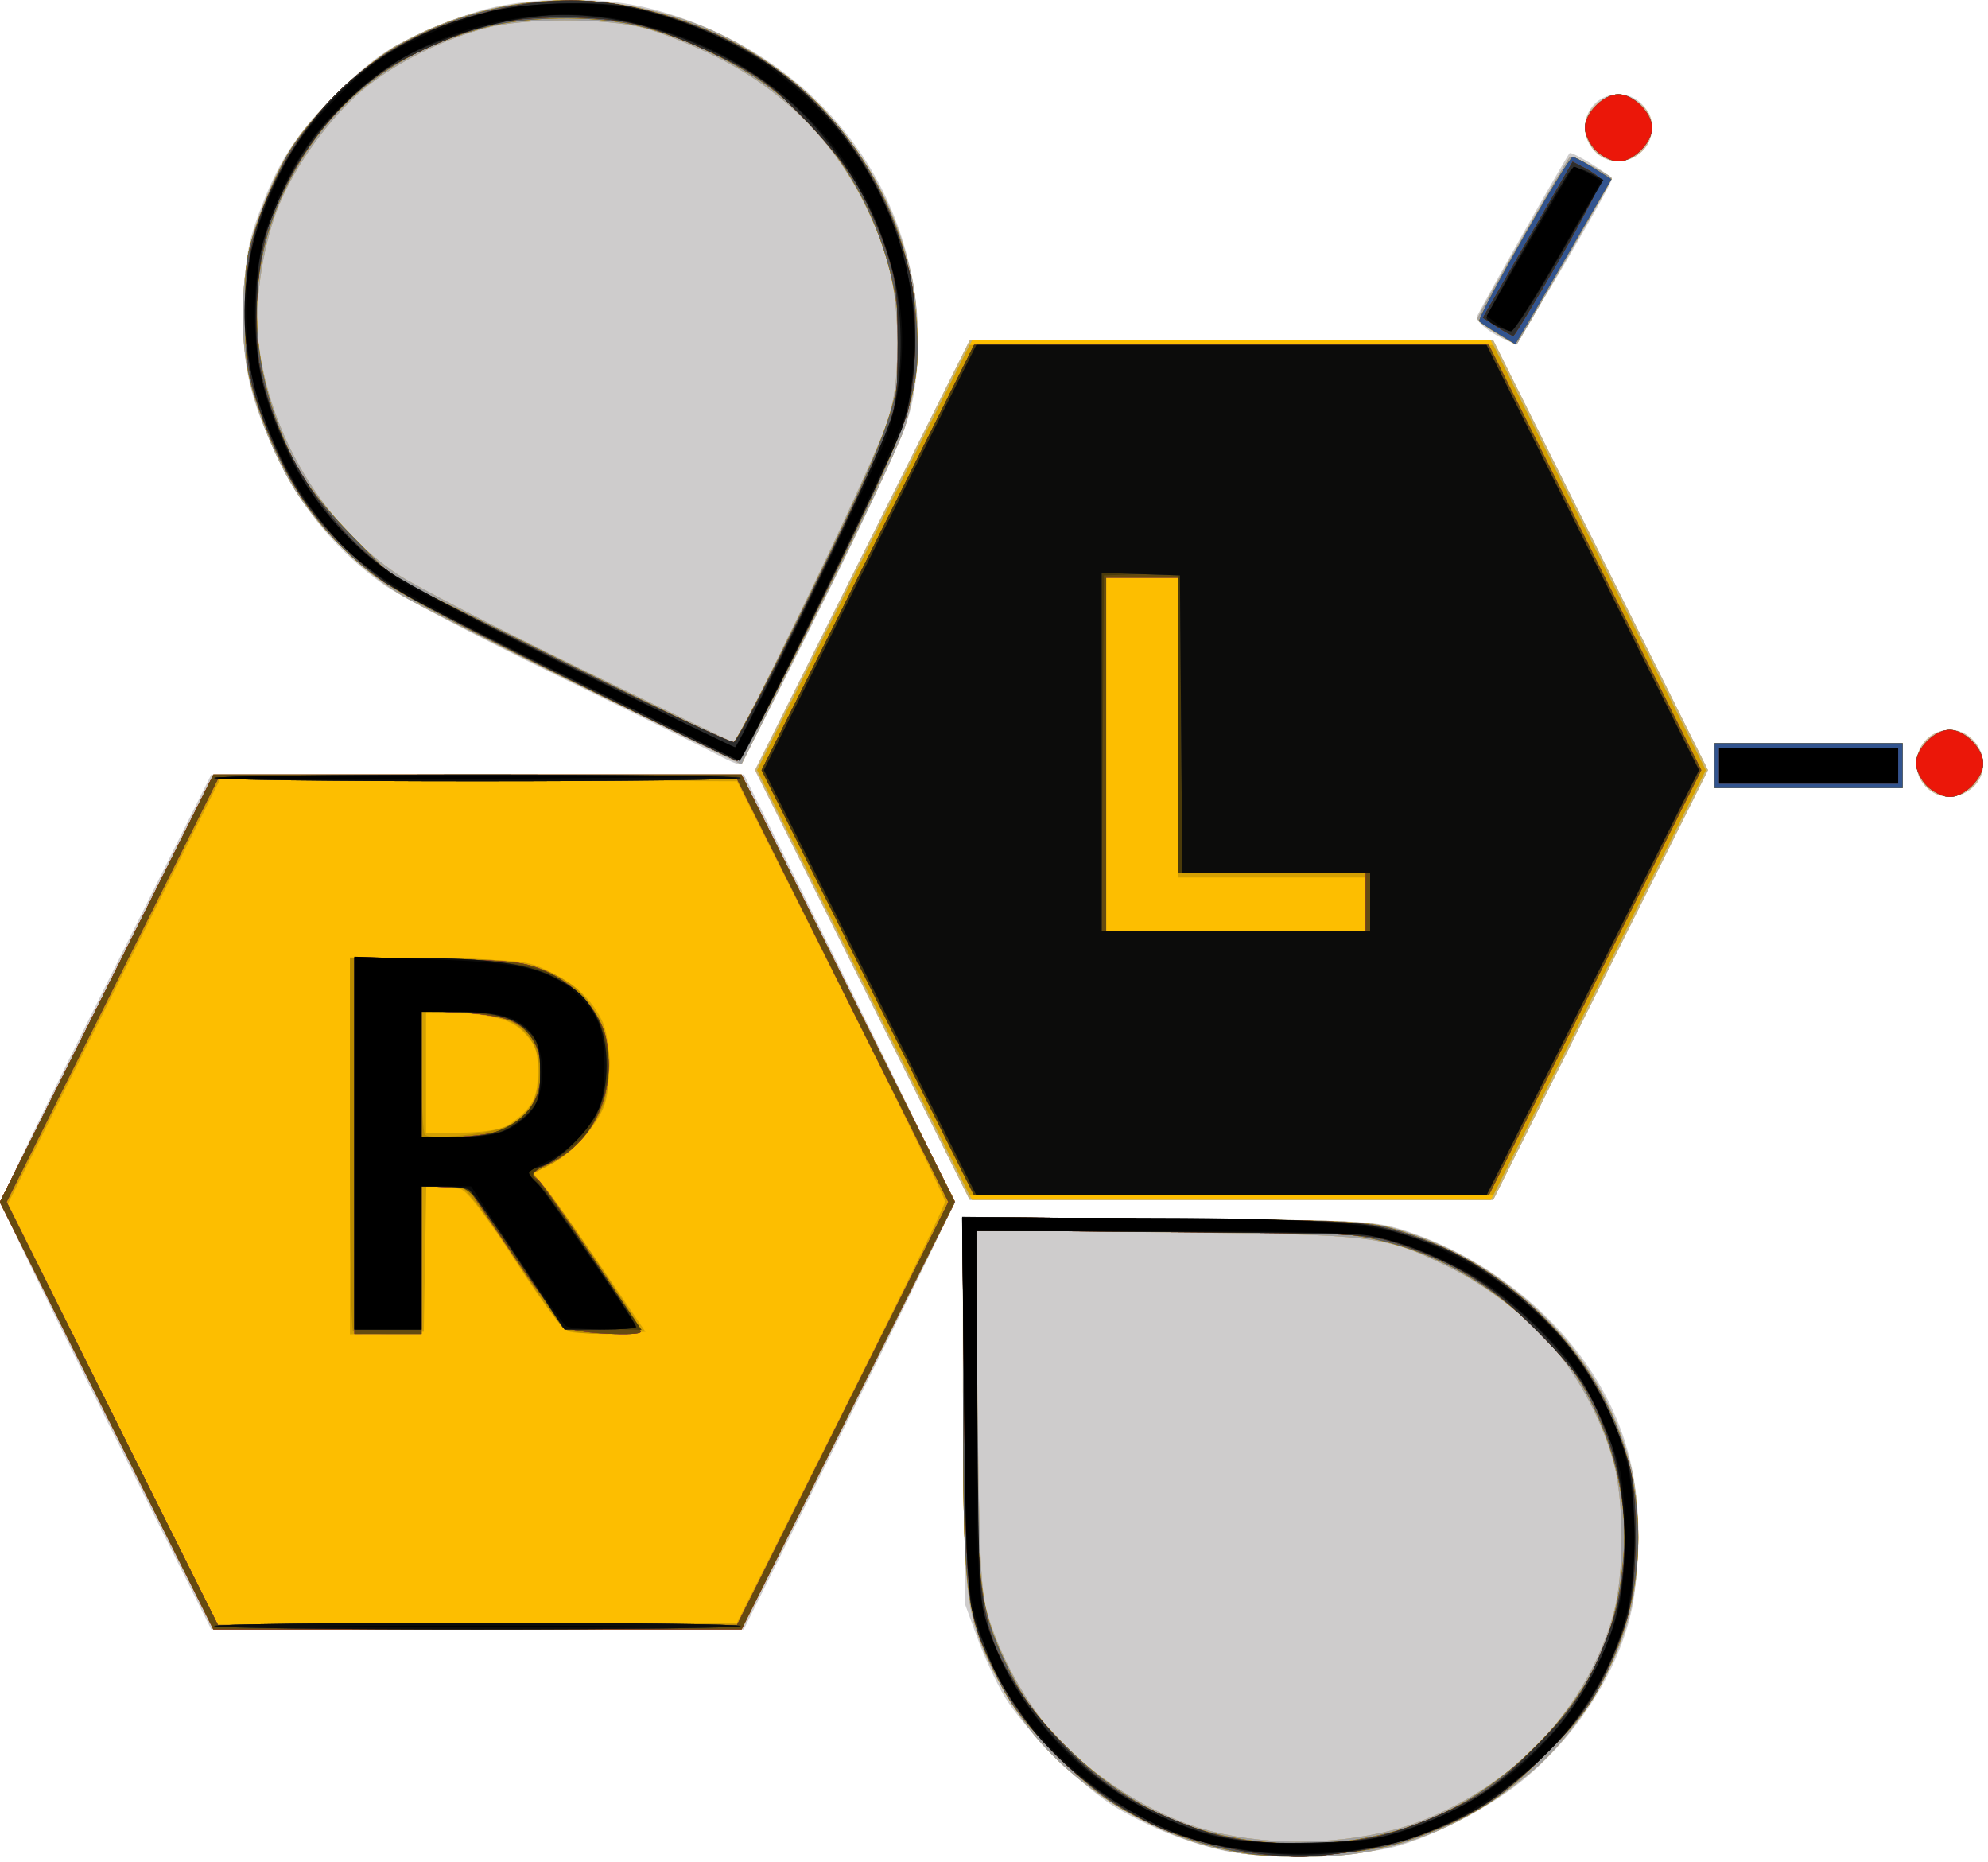<?xml version="1.0" encoding="UTF-8" standalone="no"?>
<!-- Created with Inkscape (http://www.inkscape.org/) -->

<svg
   width="21.277mm"
   height="19.923mm"
   viewBox="0 0 21.277 19.923"
   version="1.1"
   id="svg5"
   inkscape:version="1.1.1 (1:1.1+202109281949+c3084ef5ed)"
   sodipodi:docname="hive.svg"
   xmlns:inkscape="http://www.inkscape.org/namespaces/inkscape"
   xmlns:sodipodi="http://sodipodi.sourceforge.net/DTD/sodipodi-0.dtd"
   xmlns="http://www.w3.org/2000/svg"
   xmlns:svg="http://www.w3.org/2000/svg">
  <sodipodi:namedview
     id="namedview7"
     pagecolor="#ffffff"
     bordercolor="#666666"
     borderopacity="1.0"
     inkscape:pageshadow="2"
     inkscape:pageopacity="0.0"
     inkscape:pagecheckerboard="false"
     inkscape:document-units="mm"
     showgrid="false"
     inkscape:zoom="5.7335872"
     inkscape:cx="68.107449"
     inkscape:cy="-6.1043809"
     inkscape:window-width="3840"
     inkscape:window-height="2123"
     inkscape:window-x="1920"
     inkscape:window-y="0"
     inkscape:window-maximized="1"
     inkscape:current-layer="layer1"
     fit-margin-top="0"
     fit-margin-left="0"
     fit-margin-right="0"
     fit-margin-bottom="0"
     showborder="true" />
  <defs
     id="defs2" />
  <g
     inkscape:label="Layer 1"
     inkscape:groupmode="layer"
     id="layer1"
     transform="translate(-12.362,-8.27)">
    <g
       id="g6561"
       transform="matrix(0.181,0,0,0.181,11.749,5.988)">
      <path
         style="fill:#cecccc;stroke-width:0.265"
         d="m 75.9,122.044 c -2.137,-0.446 -4.498,-1.378 -6.5,-2.566 -1.952,-1.158 -5.53,-4.724 -6.643,-6.622 -0.483,-0.823 -1.198,-2.37 -1.587,-3.438 l -0.709,-1.941 -0.079,-11.458 -0.079,-11.458 12.118,0.094 c 11.447,0.089 12.216,0.125 13.886,0.652 5.32,1.68 9.996,5.606 12.279,10.312 1.162,2.396 1.686,4.847 1.686,7.888 0,1.31 -0.172,3.193 -0.382,4.184 -0.782,3.693 -3.248,7.542 -6.561,10.242 -1.902,1.55 -5.179,3.241 -7.468,3.853 -2.182,0.583 -7.71,0.725 -9.96,0.256 z M 9.661,96.5 C 6.241,89.661 3.442,83.886 3.442,83.666 c 0,-0.219 2.798,-5.995 6.218,-12.833 L 15.879,58.399 h 15.749 15.749 l 6.211,12.523 c 3.416,6.888 6.211,12.644 6.211,12.791 0,0.147 -2.798,5.882 -6.217,12.744 L 47.365,108.934 H 31.622 15.879 Z M 54.375,70.834 l -6.346,-12.7 6.346,-12.7 6.346,-12.7 h 15.483 15.483 l 6.346,12.7 6.346,12.7 -6.346,12.7 -6.346,12.7 H 76.203 60.72 Z m 62.885,-11.725 c -1.203,-1.28 -0.308,-3.356 1.446,-3.356 1.023,0 1.947,0.96 1.947,2.021 0,1.712 -2.219,2.585 -3.393,1.335 z m -12.482,-1.24 v -1.323 h 5.556 5.556 v 1.323 1.323 h -5.556 -5.556 z M 45.908,57.275 c -0.582,-0.313 -4.909,-2.448 -9.616,-4.744 -4.707,-2.296 -9.306,-4.708 -10.22,-5.361 -2.696,-1.924 -4.777,-4.405 -6.227,-7.424 -1.758,-3.661 -2.213,-5.764 -2.052,-9.476 0.103,-2.362 0.277,-3.36 0.862,-4.944 1.166,-3.156 2.185,-4.737 4.624,-7.17 1.811,-1.808 2.74,-2.502 4.517,-3.375 1.23,-0.605 3.189,-1.345 4.354,-1.644 2.91,-0.749 6.926,-0.749 9.79,0.002 6.384,1.673 11.527,5.909 14.022,11.549 1.711,3.87 2.177,8.318 1.268,12.111 -0.316,1.318 -1.88,4.771 -5.171,11.415 -2.595,5.239 -4.802,9.549 -4.905,9.579 -0.103,0.03 -0.663,-0.203 -1.245,-0.516 z M 91.681,32.312 c -0.582,-0.349 -1.019,-0.783 -0.97,-0.966 0.071,-0.269 5.229,-9.373 5.485,-9.682 0.121,-0.146 2.497,1.313 2.497,1.534 0,0.369 -5.458,9.636 -5.708,9.693 -0.135,0.03 -0.721,-0.23 -1.303,-0.579 z M 97.68,21.538 c -1.224,-1.303 -0.36,-3.356 1.413,-3.356 1.745,0 2.634,2.205 1.368,3.393 -0.813,0.764 -2.044,0.748 -2.781,-0.037 z"
         id="path6591" />
      <path
         style="fill:#d2b695;stroke-width:0.265"
         d="m 76.53,122.134 c -4.645,-0.774 -9.589,-3.754 -12.409,-7.482 -0.673,-0.889 -1.624,-2.454 -2.113,-3.477 -1.555,-3.252 -1.67,-4.356 -1.676,-16.081 l -0.005,-10.532 11.972,0.094 c 11.529,0.09 12.046,0.116 13.957,0.692 5.207,1.57 9.827,5.444 12.192,10.224 0.576,1.164 1.222,2.95 1.435,3.969 0.496,2.369 0.494,5.581 -0.003,7.93 -0.77,3.637 -3.219,7.647 -6.135,10.048 -3.099,2.552 -6.289,4.045 -9.887,4.629 -1.989,0.323 -5.347,0.316 -7.328,-0.014 z m 9.145,-1.32 c 2.434,-0.615 5.061,-1.987 7.23,-3.778 2.854,-2.356 5.023,-5.716 5.928,-9.181 0.582,-2.227 0.58,-6.438 -0.004,-8.69 -0.548,-2.113 -1.719,-4.485 -3.124,-6.323 C 94.179,90.843 91.499,88.696 89.035,87.497 85.226,85.643 84.807,85.592 72.275,85.457 l -11.204,-0.12 0.122,10.542 c 0.103,8.913 0.192,10.784 0.576,12.112 0.588,2.035 1.778,4.377 3.152,6.199 2.119,2.81 6.084,5.527 9.512,6.517 3.417,0.987 7.598,1.026 11.242,0.106 z M 9.693,96.302 3.379,83.67 9.692,71.034 16.006,58.399 h 15.614 15.614 l 6.314,12.632 6.314,12.632 -6.313,12.636 -6.313,12.636 H 31.621 16.007 Z M 54.375,70.834 l -6.346,-12.7 6.346,-12.7 6.346,-12.7 h 15.483 15.483 l 6.346,12.7 6.346,12.7 -6.346,12.7 -6.346,12.7 H 76.203 60.72 Z m 62.885,-11.725 c -1.203,-1.28 -0.308,-3.356 1.446,-3.356 1.023,0 1.947,0.96 1.947,2.021 0,1.712 -2.219,2.585 -3.393,1.335 z m -12.482,-1.24 v -1.323 h 5.556 5.556 v 1.323 1.323 h -5.556 -5.556 z M 37.937,53.268 c -5.111,-2.49 -10.04,-4.991 -10.953,-5.559 -2.139,-1.331 -4.66,-3.812 -6.035,-5.941 -1.275,-1.974 -2.525,-5.084 -2.931,-7.297 -0.44,-2.395 -0.35,-5.383 0.232,-7.658 0.286,-1.12 1.027,-3.014 1.645,-4.21 0.827,-1.599 1.686,-2.735 3.249,-4.299 1.169,-1.169 2.813,-2.512 3.654,-2.983 3.24,-1.815 6.56,-2.696 10.167,-2.696 2.888,0 5.927,0.633 8.501,1.769 2.358,1.041 4.855,2.831 6.69,4.795 2.681,2.87 4.354,6.081 5.171,9.925 0.527,2.482 0.344,6.304 -0.417,8.696 -0.31,0.974 -2.614,5.868 -5.122,10.877 L 47.231,57.795 Z M 51.067,48.069 c 2.256,-4.65 4.385,-9.318 4.733,-10.373 0.499,-1.515 0.634,-2.503 0.644,-4.697 0.014,-3.187 -0.442,-5.224 -1.81,-8.086 -1.879,-3.933 -4.946,-7.001 -8.991,-8.995 -1.31,-0.646 -3.155,-1.382 -4.101,-1.635 -2.349,-0.629 -7.193,-0.627 -9.525,0.005 -2.817,0.763 -5.802,2.337 -7.611,4.012 -1.963,1.817 -3.798,4.491 -4.666,6.799 -0.857,2.278 -1.312,5.478 -1.083,7.615 0.587,5.482 3.84,10.933 8.278,13.872 0.975,0.646 5.822,3.145 10.769,5.554 4.948,2.409 9.055,4.381 9.128,4.382 0.073,0.002 1.978,-3.802 4.233,-8.452 z m 40.812,-15.749 c -0.618,-0.371 -1.124,-0.769 -1.124,-0.886 0,-0.204 5.171,-9.25 5.443,-9.523 0.13,-0.13 2.494,1.057 2.494,1.252 0,0.112 -5.586,9.837 -5.648,9.833 -0.022,-0.001 -0.547,-0.306 -1.165,-0.676 z M 97.68,21.538 c -0.814,-0.866 -0.76,-2.114 0.122,-2.808 0.383,-0.302 0.963,-0.548 1.287,-0.548 0.325,0 0.904,0.247 1.287,0.548 0.498,0.392 0.697,0.794 0.697,1.409 0,1.774 -2.192,2.678 -3.393,1.399 z"
         id="path6589" />
      <path
         style="fill:#c7b478;stroke-width:0.265"
         d="m 76.53,122.134 c -4.645,-0.774 -9.589,-3.754 -12.409,-7.482 -0.673,-0.889 -1.624,-2.454 -2.113,-3.477 -1.555,-3.252 -1.67,-4.356 -1.676,-16.081 l -0.005,-10.532 11.972,0.094 c 11.529,0.09 12.046,0.116 13.957,0.692 5.207,1.57 9.827,5.444 12.192,10.224 0.576,1.164 1.222,2.95 1.435,3.969 0.496,2.369 0.494,5.581 -0.003,7.93 -0.77,3.637 -3.219,7.647 -6.135,10.048 -3.099,2.552 -6.289,4.045 -9.887,4.629 -1.989,0.323 -5.347,0.316 -7.328,-0.014 z m 9.145,-1.32 c 2.434,-0.615 5.061,-1.987 7.23,-3.778 2.854,-2.356 5.023,-5.716 5.928,-9.181 0.582,-2.227 0.58,-6.438 -0.004,-8.69 -0.548,-2.113 -1.719,-4.485 -3.124,-6.323 C 94.179,90.843 91.499,88.696 89.035,87.497 85.226,85.643 84.807,85.592 72.275,85.457 l -11.204,-0.12 0.122,10.542 c 0.103,8.913 0.192,10.784 0.576,12.112 0.588,2.035 1.778,4.377 3.152,6.199 2.119,2.81 6.084,5.527 9.512,6.517 3.417,0.987 7.598,1.026 11.242,0.106 z M 9.693,96.302 3.379,83.67 9.692,71.034 16.006,58.399 h 15.614 15.614 l 6.314,12.632 6.314,12.632 -6.313,12.636 -6.313,12.636 H 31.621 16.007 Z M 54.392,70.826 48.059,58.129 l 6.333,-12.692 6.333,-12.692 15.48,-0.006 15.48,-0.006 6.346,12.7 6.346,12.7 -6.346,12.7 -6.346,12.7 -15.48,-0.006 -15.48,-0.006 z M 117.333,59.072 c -0.357,-0.357 -0.649,-0.958 -0.649,-1.335 0,-0.882 1.102,-1.984 1.984,-1.984 0.882,0 1.984,1.102 1.984,1.984 0,0.882 -1.102,1.984 -1.984,1.984 -0.377,0 -0.978,-0.292 -1.335,-0.649 z m -12.556,-1.203 v -1.323 h 5.556 5.556 v 1.323 1.323 h -5.556 -5.556 z M 37.937,53.268 c -5.111,-2.49 -10.04,-4.991 -10.953,-5.559 -2.139,-1.331 -4.66,-3.812 -6.035,-5.941 -1.275,-1.974 -2.525,-5.084 -2.931,-7.297 -0.44,-2.395 -0.35,-5.383 0.232,-7.658 0.286,-1.12 1.027,-3.014 1.645,-4.21 0.827,-1.599 1.686,-2.735 3.249,-4.299 1.169,-1.169 2.813,-2.512 3.654,-2.983 3.24,-1.815 6.56,-2.696 10.167,-2.696 2.888,0 5.927,0.633 8.501,1.769 2.358,1.041 4.855,2.831 6.69,4.795 2.681,2.87 4.354,6.081 5.171,9.925 0.527,2.482 0.344,6.304 -0.417,8.696 -0.31,0.974 -2.614,5.868 -5.122,10.877 L 47.231,57.795 Z M 51.067,48.069 c 2.256,-4.65 4.385,-9.318 4.733,-10.373 0.499,-1.515 0.634,-2.503 0.644,-4.697 0.014,-3.187 -0.442,-5.224 -1.81,-8.086 -1.879,-3.933 -4.946,-7.001 -8.991,-8.995 -1.31,-0.646 -3.155,-1.382 -4.101,-1.635 -2.349,-0.629 -7.193,-0.627 -9.525,0.005 -2.817,0.763 -5.802,2.337 -7.611,4.012 -1.963,1.817 -3.798,4.491 -4.666,6.799 -0.857,2.278 -1.312,5.478 -1.083,7.615 0.587,5.482 3.84,10.933 8.278,13.872 0.975,0.646 5.822,3.145 10.769,5.554 4.948,2.409 9.055,4.381 9.128,4.382 0.073,0.002 1.978,-3.802 4.233,-8.452 z m 40.812,-15.749 c -0.618,-0.371 -1.124,-0.769 -1.124,-0.886 0,-0.204 5.171,-9.25 5.443,-9.523 0.13,-0.13 2.494,1.057 2.494,1.252 0,0.112 -5.586,9.837 -5.648,9.833 -0.022,-0.001 -0.547,-0.306 -1.165,-0.676 z m 5.875,-10.818 C 97.397,21.144 97.105,20.543 97.105,20.166 c 0,-0.882 1.102,-1.984 1.984,-1.984 0.882,0 1.984,1.102 1.984,1.984 0,0.882 -1.102,1.984 -1.984,1.984 -0.377,0 -0.978,-0.292 -1.335,-0.649 z"
         id="path6587" />
      <path
         style="fill:#a1a0a0;stroke-width:0.265"
         d="m 76.53,122.134 c -4.645,-0.774 -9.589,-3.754 -12.409,-7.482 -0.673,-0.889 -1.624,-2.454 -2.113,-3.477 -1.555,-3.252 -1.67,-4.356 -1.676,-16.081 l -0.005,-10.532 11.972,0.094 c 11.529,0.09 12.046,0.116 13.957,0.692 5.207,1.57 9.827,5.444 12.192,10.224 0.576,1.164 1.222,2.95 1.435,3.969 0.496,2.369 0.494,5.581 -0.003,7.93 -0.77,3.637 -3.219,7.647 -6.135,10.048 -3.099,2.552 -6.289,4.045 -9.887,4.629 -1.989,0.323 -5.347,0.316 -7.328,-0.014 z m 9.145,-1.32 c 2.434,-0.615 5.061,-1.987 7.23,-3.778 2.854,-2.356 5.023,-5.716 5.928,-9.181 0.582,-2.227 0.58,-6.438 -0.004,-8.69 -0.548,-2.113 -1.719,-4.485 -3.124,-6.323 C 94.179,90.843 91.499,88.696 89.035,87.497 85.226,85.643 84.807,85.592 72.275,85.457 l -11.204,-0.12 0.122,10.542 c 0.103,8.913 0.192,10.784 0.576,12.112 0.588,2.035 1.778,4.377 3.152,6.199 2.119,2.81 6.084,5.527 9.512,6.517 3.417,0.987 7.598,1.026 11.242,0.106 z M 9.693,96.302 3.379,83.67 9.692,71.034 16.006,58.399 h 15.614 15.614 l 6.314,12.632 6.314,12.632 -6.313,12.636 -6.313,12.636 H 31.621 16.007 Z m 44.814,-25.468 -6.351,-12.7 6.351,-12.7 6.351,-12.7 H 76.203 91.548 l 6.351,12.7 6.351,12.7 -6.351,12.7 -6.351,12.7 H 76.203 60.858 Z M 117.333,59.072 c -0.357,-0.357 -0.649,-0.958 -0.649,-1.335 0,-0.882 1.102,-1.984 1.984,-1.984 0.882,0 1.984,1.102 1.984,1.984 0,0.882 -1.102,1.984 -1.984,1.984 -0.377,0 -0.978,-0.292 -1.335,-0.649 z m -12.556,-1.203 v -1.323 h 5.556 5.556 v 1.323 1.323 h -5.556 -5.556 z M 37.937,53.268 c -5.111,-2.49 -10.04,-4.991 -10.953,-5.559 -2.139,-1.331 -4.66,-3.812 -6.035,-5.941 -1.275,-1.974 -2.525,-5.084 -2.931,-7.297 -0.44,-2.395 -0.35,-5.383 0.232,-7.658 0.286,-1.12 1.027,-3.014 1.645,-4.21 0.827,-1.599 1.686,-2.735 3.249,-4.299 1.169,-1.169 2.813,-2.512 3.654,-2.983 3.24,-1.815 6.56,-2.696 10.167,-2.696 2.888,0 5.927,0.633 8.501,1.769 2.358,1.041 4.855,2.831 6.69,4.795 2.681,2.87 4.354,6.081 5.171,9.925 0.527,2.482 0.344,6.304 -0.417,8.696 -0.31,0.974 -2.614,5.868 -5.122,10.877 L 47.231,57.795 Z M 51.067,48.069 c 2.256,-4.65 4.385,-9.318 4.733,-10.373 0.499,-1.515 0.634,-2.503 0.644,-4.697 0.014,-3.187 -0.442,-5.224 -1.81,-8.086 -1.879,-3.933 -4.946,-7.001 -8.991,-8.995 -1.31,-0.646 -3.155,-1.382 -4.101,-1.635 -2.349,-0.629 -7.193,-0.627 -9.525,0.005 -2.817,0.763 -5.802,2.337 -7.611,4.012 -1.963,1.817 -3.798,4.491 -4.666,6.799 -0.857,2.278 -1.312,5.478 -1.083,7.615 0.587,5.482 3.84,10.933 8.278,13.872 0.975,0.646 5.822,3.145 10.769,5.554 4.948,2.409 9.055,4.381 9.128,4.382 0.073,0.002 1.978,-3.802 4.233,-8.452 z m 40.812,-15.749 c -0.618,-0.371 -1.124,-0.769 -1.124,-0.886 0,-0.204 5.171,-9.25 5.443,-9.523 0.13,-0.13 2.494,1.057 2.494,1.252 0,0.112 -5.586,9.837 -5.648,9.833 -0.022,-0.001 -0.547,-0.306 -1.165,-0.676 z m 5.875,-10.818 C 97.397,21.144 97.105,20.543 97.105,20.166 c 0,-0.882 1.102,-1.984 1.984,-1.984 0.882,0 1.984,1.102 1.984,1.984 0,0.882 -1.102,1.984 -1.984,1.984 -0.377,0 -0.978,-0.292 -1.335,-0.649 z"
         id="path6585" />
      <path
         style="fill:#fdbe00;stroke-width:0.265"
         d="m 77.123,122.184 c -2.259,-0.363 -4.402,-1.082 -6.608,-2.217 -1.633,-0.84 -2.694,-1.666 -4.644,-3.614 -2.086,-2.084 -2.718,-2.917 -3.623,-4.774 -1.786,-3.666 -1.92,-4.832 -1.92,-16.673 V 84.562 l 11.84,0.094 c 10.165,0.081 12.065,0.158 13.428,0.545 3.442,0.978 6.228,2.571 8.829,5.048 5.958,5.675 7.5,14.028 3.937,21.331 -0.905,1.855 -1.54,2.692 -3.624,4.774 -1.967,1.966 -3.008,2.773 -4.7,3.646 -1.195,0.617 -3.1,1.361 -4.233,1.655 -2.289,0.593 -6.638,0.858 -8.681,0.53 z m 6.471,-0.831 c 4.243,-0.688 7.575,-2.443 10.733,-5.653 3.215,-3.268 4.695,-6.527 5.06,-11.144 0.226,-2.857 -0.398,-5.919 -1.802,-8.836 C 96.731,93.943 96.071,93.046 94.36,91.337 91.175,88.154 87.718,86.335 83.574,85.663 82.624,85.509 77.371,85.389 71.506,85.388 l -10.385,-0.002 v 9.801 c 0,11.244 0.15,12.504 1.915,16.102 0.838,1.708 1.585,2.725 3.226,4.393 3.907,3.971 8.241,5.833 13.777,5.919 1.019,0.016 2.618,-0.095 3.555,-0.247 z M 9.693,96.302 3.379,83.67 9.692,71.034 16.006,58.399 h 15.614 15.614 l 6.314,12.632 6.314,12.632 -6.313,12.636 -6.313,12.636 H 31.621 16.007 Z m 44.814,-25.468 -6.351,-12.7 6.351,-12.7 6.351,-12.7 H 76.203 91.548 l 6.351,12.7 6.351,12.7 -6.351,12.7 -6.351,12.7 H 76.203 60.858 Z M 117.333,59.072 c -0.357,-0.357 -0.649,-0.958 -0.649,-1.335 0,-0.882 1.102,-1.984 1.984,-1.984 0.882,0 1.984,1.102 1.984,1.984 0,0.882 -1.102,1.984 -1.984,1.984 -0.377,0 -0.978,-0.292 -1.335,-0.649 z m -12.556,-1.203 v -1.323 h 5.556 5.556 v 1.323 1.323 h -5.556 -5.556 z M 36.912,52.731 C 29.643,49.141 26.642,47.517 25.256,46.425 22.242,44.052 20.127,40.958 18.714,36.854 17.963,34.676 17.886,34.147 17.876,31.146 c -0.01,-3.049 0.054,-3.489 0.817,-5.625 0.455,-1.275 1.228,-2.995 1.718,-3.823 1.202,-2.032 4.238,-5.076 6.198,-6.214 3.221,-1.87 6.824,-2.859 10.418,-2.859 3.98,0 8.456,1.424 11.924,3.795 5.042,3.446 8.243,9.143 8.647,15.39 0.255,3.935 -0.252,5.41 -5.587,16.27 -2.538,5.166 -4.771,9.414 -4.962,9.44 C 46.858,57.546 42.296,55.391 36.912,52.731 Z M 51.292,47.717 C 56.251,37.49 56.783,35.908 56.547,32.075 56.187,26.195 52.927,20.427 48.183,17.273 45.962,15.797 43.1,14.556 40.779,14.064 c -2.548,-0.54 -6.168,-0.481 -8.6,0.141 -5.6,1.432 -9.568,4.637 -11.977,9.674 -2.415,5.049 -2.137,10.851 0.785,16.395 0.508,0.963 1.776,2.543 3.226,4.018 l 2.389,2.43 9.917,4.895 c 5.454,2.692 10.046,4.903 10.204,4.912 0.158,0.009 2.213,-3.957 4.568,-8.813 z M 92.001,32.354 c -0.542,-0.327 -1.056,-0.665 -1.141,-0.75 -0.185,-0.185 5.229,-9.707 5.523,-9.713 0.112,-0.003 0.672,0.291 1.245,0.653 l 1.042,0.658 -2.417,4.171 c -1.329,2.294 -2.608,4.487 -2.841,4.874 l -0.425,0.703 z M 97.754,21.501 C 97.397,21.144 97.105,20.543 97.105,20.166 c 0,-0.882 1.102,-1.984 1.984,-1.984 0.882,0 1.984,1.102 1.984,1.984 0,0.882 -1.102,1.984 -1.984,1.984 -0.377,0 -0.978,-0.292 -1.335,-0.649 z"
         id="path6583" />
      <path
         style="fill:#d4a002;stroke-width:0.265"
         d="m 77.123,122.184 c -2.259,-0.363 -4.402,-1.082 -6.608,-2.217 -1.633,-0.84 -2.694,-1.666 -4.644,-3.614 -2.086,-2.084 -2.718,-2.917 -3.623,-4.774 -1.786,-3.666 -1.92,-4.832 -1.92,-16.673 V 84.562 l 11.84,0.094 c 10.165,0.081 12.065,0.158 13.428,0.545 3.442,0.978 6.228,2.571 8.829,5.048 5.958,5.675 7.5,14.028 3.937,21.331 -0.905,1.855 -1.54,2.692 -3.624,4.774 -1.967,1.966 -3.008,2.773 -4.7,3.646 -1.195,0.617 -3.1,1.361 -4.233,1.655 -2.289,0.593 -6.638,0.858 -8.681,0.53 z m 6.471,-0.831 c 4.243,-0.688 7.575,-2.443 10.733,-5.653 3.215,-3.268 4.695,-6.527 5.06,-11.144 0.226,-2.857 -0.398,-5.919 -1.802,-8.836 C 96.731,93.943 96.071,93.046 94.36,91.337 91.175,88.154 87.718,86.335 83.574,85.663 82.624,85.509 77.371,85.389 71.506,85.388 l -10.385,-0.002 v 9.801 c 0,11.244 0.15,12.504 1.915,16.102 0.838,1.708 1.585,2.725 3.226,4.393 3.907,3.971 8.241,5.833 13.777,5.919 1.019,0.016 2.618,-0.095 3.555,-0.247 z M 9.693,96.302 3.379,83.67 9.692,71.034 16.006,58.399 h 15.614 15.614 l 6.314,12.632 6.314,12.632 -6.313,12.636 -6.313,12.636 H 31.621 16.007 Z M 53.118,96.275 c 3.383,-6.744 6.152,-12.427 6.152,-12.629 0,-0.202 -2.768,-5.876 -6.152,-12.609 l -6.152,-12.242 -15.279,-0.068 -15.279,-0.068 -6.275,12.553 -6.275,12.553 6.202,12.454 6.202,12.454 15.352,-0.068 15.352,-0.068 z M 24.08,80.35 V 69.207 l 5.246,0.086 c 5.237,0.086 5.248,0.087 6.803,0.883 1.034,0.53 1.824,1.177 2.353,1.93 0.655,0.932 0.814,1.454 0.899,2.949 0.058,1.021 -0.04,2.248 -0.222,2.801 -0.415,1.258 -1.915,2.92 -3.247,3.6 l -1.038,0.53 0.55,0.586 c 0.303,0.322 1.806,2.427 3.341,4.677 l 2.791,4.091 -1.921,0.079 c -1.057,0.043 -2.195,0.01 -2.53,-0.074 -0.424,-0.106 -1.411,-1.385 -3.254,-4.218 -1.757,-2.701 -2.842,-4.118 -3.231,-4.222 -0.322,-0.086 -0.91,-0.159 -1.307,-0.161 l -0.721,-0.004 -0.073,4.299 -0.073,4.299 -2.183,0.077 -2.183,0.077 z m 9.25,-1.176 c 0.416,-0.215 1.006,-0.708 1.31,-1.094 0.404,-0.513 0.553,-1.083 0.553,-2.118 0,-1.174 -0.124,-1.552 -0.728,-2.215 -0.535,-0.587 -1.106,-0.869 -2.153,-1.063 -0.784,-0.145 -1.945,-0.263 -2.58,-0.263 h -1.155 v 3.572 3.572 h 1.998 c 1.246,0 2.282,-0.147 2.755,-0.392 z m 21.11,-8.472 -6.282,-12.568 6.282,-12.568 6.282,-12.568 h 15.481 15.481 l 6.282,12.568 6.282,12.568 -6.282,12.568 -6.282,12.568 H 76.203 60.722 Z m 29.7,-4.63 v -1.587 h -5.556 -5.556 v -8.864 -8.864 h -2.117 -2.117 v 10.451 10.451 h 7.673 7.673 z m 33.193,-6.999 c -0.357,-0.357 -0.649,-0.958 -0.649,-1.335 0,-0.882 1.102,-1.984 1.984,-1.984 0.882,0 1.984,1.102 1.984,1.984 0,0.882 -1.102,1.984 -1.984,1.984 -0.377,0 -0.978,-0.292 -1.335,-0.649 z m -12.556,-1.203 v -1.323 h 5.556 5.556 v 1.323 1.323 h -5.556 -5.556 z M 36.912,52.731 C 29.643,49.141 26.642,47.517 25.256,46.425 22.242,44.052 20.127,40.958 18.714,36.854 17.963,34.676 17.886,34.147 17.876,31.146 c -0.01,-3.049 0.054,-3.489 0.817,-5.625 0.455,-1.275 1.228,-2.995 1.718,-3.823 1.202,-2.032 4.238,-5.076 6.198,-6.214 3.221,-1.87 6.824,-2.859 10.418,-2.859 3.98,0 8.456,1.424 11.924,3.795 5.042,3.446 8.243,9.143 8.647,15.39 0.255,3.935 -0.252,5.41 -5.587,16.27 -2.538,5.166 -4.771,9.414 -4.962,9.44 C 46.858,57.546 42.296,55.391 36.912,52.731 Z M 51.292,47.717 C 56.251,37.49 56.783,35.908 56.547,32.075 56.187,26.195 52.927,20.427 48.183,17.273 45.962,15.797 43.1,14.556 40.779,14.064 c -2.548,-0.54 -6.168,-0.481 -8.6,0.141 -5.6,1.432 -9.568,4.637 -11.977,9.674 -2.415,5.049 -2.137,10.851 0.785,16.395 0.508,0.963 1.776,2.543 3.226,4.018 l 2.389,2.43 9.917,4.895 c 5.454,2.692 10.046,4.903 10.204,4.912 0.158,0.009 2.213,-3.957 4.568,-8.813 z M 92.001,32.354 c -0.542,-0.327 -1.056,-0.665 -1.141,-0.75 -0.185,-0.185 5.229,-9.707 5.523,-9.713 0.112,-0.003 0.672,0.291 1.245,0.653 l 1.042,0.658 -2.417,4.171 c -1.329,2.294 -2.608,4.487 -2.841,4.874 l -0.425,0.703 z M 97.754,21.501 C 97.397,21.144 97.105,20.543 97.105,20.166 c 0,-0.882 1.102,-1.984 1.984,-1.984 0.882,0 1.984,1.102 1.984,1.984 0,0.882 -1.102,1.984 -1.984,1.984 -0.377,0 -0.978,-0.292 -1.335,-0.649 z"
         id="path6581" />
      <path
         style="fill:#b98b00;stroke-width:0.265"
         d="m 77.123,122.184 c -2.259,-0.363 -4.402,-1.082 -6.608,-2.217 -1.633,-0.84 -2.694,-1.666 -4.644,-3.614 -2.086,-2.084 -2.718,-2.917 -3.623,-4.774 -1.786,-3.666 -1.92,-4.832 -1.92,-16.673 V 84.562 l 11.84,0.094 c 10.165,0.081 12.065,0.158 13.428,0.545 3.442,0.978 6.228,2.571 8.829,5.048 5.958,5.675 7.5,14.028 3.937,21.331 -0.905,1.855 -1.54,2.692 -3.624,4.774 -1.967,1.966 -3.008,2.773 -4.7,3.646 -1.195,0.617 -3.1,1.361 -4.233,1.655 -2.289,0.593 -6.638,0.858 -8.681,0.53 z m 6.471,-0.831 c 4.243,-0.688 7.575,-2.443 10.733,-5.653 3.215,-3.268 4.695,-6.527 5.06,-11.144 0.226,-2.857 -0.398,-5.919 -1.802,-8.836 C 96.731,93.943 96.071,93.046 94.36,91.337 91.175,88.154 87.718,86.335 83.574,85.663 82.624,85.509 77.371,85.389 71.506,85.388 l -10.385,-0.002 v 9.801 c 0,11.244 0.15,12.504 1.915,16.102 0.838,1.708 1.585,2.725 3.226,4.393 3.907,3.971 8.241,5.833 13.777,5.919 1.019,0.016 2.618,-0.095 3.555,-0.247 z M 9.693,96.302 3.379,83.67 9.692,71.034 16.006,58.399 h 15.614 15.614 l 6.314,12.632 6.314,12.632 -6.313,12.636 -6.313,12.636 H 31.621 16.007 Z M 53.218,96.168 59.467,83.666 53.218,71.165 46.969,58.663 H 31.62 16.272 L 10.023,71.165 3.774,83.666 10.023,96.168 16.272,108.669 H 31.62 46.969 Z M 24.256,91.295 c -0.097,-0.097 -0.176,-5.098 -0.176,-11.113 v -10.936 h 4.582 c 5.014,0 6.66,0.294 8.44,1.507 1.303,0.888 2.324,2.937 2.324,4.666 0,0.719 -0.138,1.768 -0.307,2.331 -0.396,1.322 -1.85,3.012 -3.17,3.686 l -1.039,0.53 0.899,1.114 c 1.018,1.263 5.153,7.415 5.379,8.004 0.122,0.318 -0.219,0.386 -1.946,0.386 -1.272,0 -2.262,-0.13 -2.52,-0.331 -0.234,-0.182 -1.564,-2.073 -2.954,-4.202 -1.39,-2.129 -2.72,-3.945 -2.953,-4.035 -0.234,-0.09 -0.892,-0.163 -1.462,-0.163 h -1.037 v 4.366 4.366 h -1.94 c -1.067,0 -2.02,-0.079 -2.117,-0.176 z m 9.208,-12.14 c 0.527,-0.25 1.15,-0.825 1.386,-1.279 0.556,-1.07 0.549,-2.851 -0.014,-3.71 -0.789,-1.205 -1.61,-1.538 -4.146,-1.682 l -2.377,-0.136 v 3.564 c 0,1.96 0.089,3.657 0.198,3.77 0.33,0.342 3.928,-0.042 4.953,-0.528 z m 21.236,-8.451 -6.282,-12.566 6.283,-12.569 6.283,-12.569 h 15.218 15.218 l 6.282,12.568 6.282,12.568 -6.282,12.568 -6.282,12.568 H 76.2 60.981 Z m 29.441,-4.764 v -1.72 h -5.556 -5.556 v -8.731 -8.731 h -2.117 -2.117 v 10.451 10.451 h 7.673 7.673 z m 33.193,-6.867 c -0.357,-0.357 -0.649,-0.958 -0.649,-1.335 0,-0.882 1.102,-1.984 1.984,-1.984 0.882,0 1.984,1.102 1.984,1.984 0,0.882 -1.102,1.984 -1.984,1.984 -0.377,0 -0.978,-0.292 -1.335,-0.649 z m -12.556,-1.203 v -1.323 h 5.556 5.556 v 1.323 1.323 h -5.556 -5.556 z M 36.912,52.731 C 29.643,49.141 26.642,47.517 25.256,46.425 22.242,44.052 20.127,40.958 18.714,36.854 17.963,34.676 17.886,34.147 17.876,31.146 c -0.01,-3.049 0.054,-3.489 0.817,-5.625 0.455,-1.275 1.228,-2.995 1.718,-3.823 1.202,-2.032 4.238,-5.076 6.198,-6.214 3.221,-1.87 6.824,-2.859 10.418,-2.859 3.98,0 8.456,1.424 11.924,3.795 5.042,3.446 8.243,9.143 8.647,15.39 0.255,3.935 -0.252,5.41 -5.587,16.27 -2.538,5.166 -4.771,9.414 -4.962,9.44 C 46.858,57.546 42.296,55.391 36.912,52.731 Z M 51.292,47.717 C 56.251,37.49 56.783,35.908 56.547,32.075 56.187,26.195 52.927,20.427 48.183,17.273 45.962,15.797 43.1,14.556 40.779,14.064 c -2.548,-0.54 -6.168,-0.481 -8.6,0.141 -5.6,1.432 -9.568,4.637 -11.977,9.674 -2.415,5.049 -2.137,10.851 0.785,16.395 0.508,0.963 1.776,2.543 3.226,4.018 l 2.389,2.43 9.917,4.895 c 5.454,2.692 10.046,4.903 10.204,4.912 0.158,0.009 2.213,-3.957 4.568,-8.813 z M 92.001,32.354 c -0.542,-0.327 -1.056,-0.665 -1.141,-0.75 -0.185,-0.185 5.229,-9.707 5.523,-9.713 0.112,-0.003 0.672,0.291 1.245,0.653 l 1.042,0.658 -2.417,4.171 c -1.329,2.294 -2.608,4.487 -2.841,4.874 l -0.425,0.703 z M 97.754,21.501 C 97.397,21.144 97.105,20.543 97.105,20.166 c 0,-0.882 1.102,-1.984 1.984,-1.984 0.882,0 1.984,1.102 1.984,1.984 0,0.882 -1.102,1.984 -1.984,1.984 -0.377,0 -0.978,-0.292 -1.335,-0.649 z"
         id="path6579" />
      <path
         style="fill:#5d5d5d;stroke-width:0.265"
         d="m 77.123,122.184 c -2.259,-0.363 -4.402,-1.082 -6.608,-2.217 -1.633,-0.84 -2.694,-1.666 -4.644,-3.614 -2.086,-2.084 -2.718,-2.917 -3.623,-4.774 -1.786,-3.666 -1.92,-4.832 -1.92,-16.673 V 84.562 l 11.84,0.094 c 10.165,0.081 12.065,0.158 13.428,0.545 3.442,0.978 6.228,2.571 8.829,5.048 5.958,5.675 7.5,14.028 3.937,21.331 -0.905,1.855 -1.54,2.692 -3.624,4.774 -1.967,1.966 -3.008,2.773 -4.7,3.646 -1.195,0.617 -3.1,1.361 -4.233,1.655 -2.289,0.593 -6.638,0.858 -8.681,0.53 z m 6.471,-0.831 c 4.243,-0.688 7.575,-2.443 10.733,-5.653 3.215,-3.268 4.695,-6.527 5.06,-11.144 0.226,-2.857 -0.398,-5.919 -1.802,-8.836 C 96.731,93.943 96.071,93.046 94.36,91.337 91.175,88.154 87.718,86.335 83.574,85.663 82.624,85.509 77.371,85.389 71.506,85.388 l -10.385,-0.002 v 9.801 c 0,11.244 0.15,12.504 1.915,16.102 0.838,1.708 1.585,2.725 3.226,4.393 3.907,3.971 8.241,5.833 13.777,5.919 1.019,0.016 2.618,-0.095 3.555,-0.247 z M 9.693,96.302 3.379,83.67 9.692,71.034 16.006,58.399 h 15.614 15.614 l 6.314,12.632 6.314,12.632 -6.313,12.636 -6.313,12.636 H 31.621 16.007 Z M 53.218,96.168 59.467,83.666 53.218,71.165 46.969,58.663 H 31.62 16.272 L 10.023,71.165 3.774,83.666 10.023,96.168 16.272,108.669 H 31.62 46.969 Z M 24.344,80.33 V 69.189 l 4.961,0.108 c 4.477,0.098 5.096,0.168 6.348,0.722 1.706,0.755 3.114,2.265 3.523,3.776 0.169,0.627 0.245,1.749 0.169,2.495 -0.242,2.363 -1.568,4.26 -3.611,5.164 -0.848,0.375 -0.989,0.613 -0.531,0.896 0.285,0.176 6.074,8.738 6.074,8.983 0,0.285 -3.598,0.117 -4.217,-0.197 -0.355,-0.18 -1.843,-2.113 -3.307,-4.296 l -2.662,-3.969 -1.389,-0.08 -1.389,-0.08 v 4.379 4.379 h -1.984 -1.984 z m 8.314,-0.792 c 1.47,-0.408 2.451,-1.484 2.667,-2.927 0.238,-1.585 -0.337,-2.949 -1.501,-3.56 -0.569,-0.299 -1.7,-0.504 -3.196,-0.579 l -2.315,-0.116 v 3.737 3.737 l 1.654,-0.002 c 0.91,-7.94e-4 2.121,-0.131 2.691,-0.29 z m 22.046,-8.837 -6.282,-12.568 6.282,-12.568 6.282,-12.568 h 15.216 15.216 l 6.282,12.568 6.282,12.568 -6.282,12.568 -6.282,12.568 H 76.203 60.987 Z m 29.436,-4.763 v -1.72 h -5.556 -5.556 v -8.731 -8.731 h -2.117 -2.117 v 10.451 10.451 h 7.673 7.673 z m 33.193,-6.867 c -0.357,-0.357 -0.649,-0.958 -0.649,-1.335 0,-0.882 1.102,-1.984 1.984,-1.984 0.882,0 1.984,1.102 1.984,1.984 0,0.882 -1.102,1.984 -1.984,1.984 -0.377,0 -0.978,-0.292 -1.335,-0.649 z m -12.556,-1.203 v -1.323 h 5.556 5.556 v 1.323 1.323 h -5.556 -5.556 z M 36.912,52.731 C 29.643,49.141 26.642,47.517 25.256,46.425 22.242,44.052 20.127,40.958 18.714,36.854 17.963,34.676 17.886,34.147 17.876,31.146 c -0.01,-3.049 0.054,-3.489 0.817,-5.625 0.455,-1.275 1.228,-2.995 1.718,-3.823 1.202,-2.032 4.238,-5.076 6.198,-6.214 3.221,-1.87 6.824,-2.859 10.418,-2.859 3.98,0 8.456,1.424 11.924,3.795 5.042,3.446 8.243,9.143 8.647,15.39 0.255,3.935 -0.252,5.41 -5.587,16.27 -2.538,5.166 -4.771,9.414 -4.962,9.44 C 46.858,57.546 42.296,55.391 36.912,52.731 Z M 51.292,47.717 C 56.251,37.49 56.783,35.908 56.547,32.075 56.187,26.195 52.927,20.427 48.183,17.273 45.962,15.797 43.1,14.556 40.779,14.064 c -2.548,-0.54 -6.168,-0.481 -8.6,0.141 -5.6,1.432 -9.568,4.637 -11.977,9.674 -2.415,5.049 -2.137,10.851 0.785,16.395 0.508,0.963 1.776,2.543 3.226,4.018 l 2.389,2.43 9.917,4.895 c 5.454,2.692 10.046,4.903 10.204,4.912 0.158,0.009 2.213,-3.957 4.568,-8.813 z M 92.001,32.354 c -0.542,-0.327 -1.056,-0.665 -1.141,-0.75 -0.185,-0.185 5.229,-9.707 5.523,-9.713 0.112,-0.003 0.672,0.291 1.245,0.653 l 1.042,0.658 -2.417,4.171 c -1.329,2.294 -2.608,4.487 -2.841,4.874 l -0.425,0.703 z M 97.754,21.501 C 97.397,21.144 97.105,20.543 97.105,20.166 c 0,-0.882 1.102,-1.984 1.984,-1.984 0.882,0 1.984,1.102 1.984,1.984 0,0.882 -1.102,1.984 -1.984,1.984 -0.377,0 -0.978,-0.292 -1.335,-0.649 z"
         id="path6577" />
      <path
         style="fill:#32548f;stroke-width:0.265"
         d="m 78.319,122.248 c -1.838,-0.189 -4.924,-0.957 -6.31,-1.569 -3.892,-1.721 -7.655,-5.19 -9.513,-8.769 -1.96,-3.776 -1.975,-3.893 -2.099,-16.293 l -0.111,-11.068 11.728,0.108 c 11.138,0.102 11.833,0.137 13.812,0.695 1.146,0.323 2.694,0.894 3.44,1.269 3.95,1.983 7.229,5.237 9.02,8.952 0.631,1.31 1.301,3.036 1.489,3.836 0.493,2.104 0.421,6.649 -0.138,8.731 -0.254,0.946 -0.955,2.672 -1.557,3.836 -0.788,1.522 -1.692,2.719 -3.218,4.259 -1.228,1.239 -2.929,2.616 -4.034,3.267 -2.318,1.364 -5.097,2.28 -8.044,2.649 -2.175,0.273 -2.649,0.283 -4.465,0.096 z m 6.295,-1.027 c 1.169,-0.237 3.109,-0.929 4.544,-1.621 2.135,-1.03 2.861,-1.565 4.917,-3.622 1.95,-1.952 2.623,-2.844 3.519,-4.662 0.609,-1.237 1.282,-3.082 1.495,-4.101 0.82,-3.92 0.269,-8.172 -1.525,-11.774 -0.612,-1.229 -1.575,-2.438 -3.37,-4.236 -2.708,-2.711 -4.639,-3.921 -8.07,-5.057 -1.804,-0.597 -2.155,-0.616 -13.428,-0.703 l -11.576,-0.09 v 9.948 c 0,12.481 0.192,13.688 2.8,17.626 0.637,0.961 2.048,2.593 3.136,3.627 1.485,1.411 2.592,2.176 4.437,3.067 1.352,0.653 3.292,1.363 4.311,1.577 2.467,0.519 6.3,0.528 8.809,0.02 z M 9.693,96.302 3.379,83.67 9.692,71.034 16.006,58.399 l 15.613,0.001 15.613,0.001 6.3,12.627 6.3,12.627 -6.3,12.637 -6.3,12.637 -15.612,0.002 -15.612,0.002 z M 53.218,96.168 59.467,83.666 53.218,71.165 46.969,58.663 H 31.62 16.272 L 10.023,71.165 3.774,83.666 10.023,96.168 16.272,108.669 H 31.62 46.969 Z M 24.344,80.33 V 69.189 l 4.961,0.108 c 4.477,0.098 5.096,0.168 6.348,0.722 1.706,0.755 3.114,2.265 3.523,3.776 0.169,0.627 0.245,1.749 0.169,2.495 -0.242,2.363 -1.568,4.26 -3.611,5.164 -0.848,0.375 -0.989,0.613 -0.531,0.896 0.285,0.176 6.074,8.738 6.074,8.983 0,0.285 -3.598,0.117 -4.217,-0.197 -0.355,-0.18 -1.843,-2.113 -3.307,-4.296 l -2.662,-3.969 -1.389,-0.08 -1.389,-0.08 v 4.379 4.379 h -1.984 -1.984 z m 8.314,-0.792 c 1.47,-0.408 2.451,-1.484 2.667,-2.927 0.238,-1.585 -0.337,-2.949 -1.501,-3.56 -0.569,-0.299 -1.7,-0.504 -3.196,-0.579 l -2.315,-0.116 v 3.737 3.737 l 1.654,-0.002 c 0.91,-7.94e-4 2.121,-0.131 2.691,-0.29 z m 22.046,-8.837 -6.282,-12.568 6.282,-12.568 6.282,-12.568 h 15.216 15.216 l 6.282,12.568 6.282,12.568 -6.282,12.568 -6.282,12.568 H 76.203 60.987 Z m 29.436,-4.763 v -1.72 h -5.556 -5.556 v -8.731 -8.731 h -2.117 -2.117 v 10.451 10.451 h 7.673 7.673 z m 33.193,-6.867 c -0.357,-0.357 -0.649,-0.958 -0.649,-1.335 0,-0.882 1.102,-1.984 1.984,-1.984 0.882,0 1.984,1.102 1.984,1.984 0,0.882 -1.102,1.984 -1.984,1.984 -0.377,0 -0.978,-0.292 -1.335,-0.649 z m -12.556,-1.203 v -1.323 h 5.556 5.556 v 1.323 1.323 h -5.556 -5.556 z M 37.031,52.755 c -5.319,-2.644 -10.274,-5.253 -11.011,-5.796 -0.737,-0.544 -2.127,-1.823 -3.088,-2.842 -1.265,-1.341 -2.074,-2.53 -2.93,-4.303 -1.636,-3.392 -2.102,-5.312 -2.102,-8.668 0,-3.219 0.481,-5.31 1.846,-8.034 2.303,-4.594 5.892,-7.718 10.65,-9.272 5.219,-1.704 9.165,-1.603 14.253,0.364 6.298,2.436 10.828,7.7 12.529,14.56 0.481,1.94 0.417,6.07 -0.127,8.202 -0.496,1.945 -9.638,20.65 -10.076,20.616 -0.151,-0.012 -4.626,-2.185 -9.945,-4.829 z m 14.17,-4.717 c 2.243,-4.607 4.347,-9.131 4.676,-10.054 0.506,-1.419 0.598,-2.209 0.594,-5.117 -0.004,-3.02 -0.091,-3.698 -0.713,-5.556 C 55.369,26.146 54.6,24.419 54.051,23.474 53.501,22.528 52.033,20.725 50.788,19.468 48.814,17.476 48.169,17.012 45.761,15.853 44.241,15.121 42.164,14.318 41.145,14.068 c -2.383,-0.585 -6.556,-0.583 -8.864,0.004 -0.946,0.241 -2.834,0.975 -4.196,1.632 -1.918,0.925 -2.878,1.597 -4.257,2.975 -2.012,2.012 -3.67,4.639 -4.528,7.175 -0.727,2.15 -0.977,6.205 -0.525,8.529 0.957,4.923 4.263,9.904 8.279,12.473 1.938,1.24 19.286,9.7 19.726,9.62 0.189,-0.034 2.178,-3.832 4.421,-8.439 z M 92.001,32.354 c -0.542,-0.327 -1.056,-0.665 -1.141,-0.75 -0.185,-0.185 5.229,-9.707 5.523,-9.713 0.112,-0.003 0.672,0.291 1.245,0.653 l 1.042,0.658 -2.417,4.171 c -1.329,2.294 -2.608,4.487 -2.841,4.874 l -0.425,0.703 z M 97.754,21.501 C 97.397,21.144 97.105,20.543 97.105,20.166 c 0,-0.882 1.102,-1.984 1.984,-1.984 0.882,0 1.984,1.102 1.984,1.984 0,0.882 -1.102,1.984 -1.984,1.984 -0.377,0 -0.978,-0.292 -1.335,-0.649 z"
         id="path6575" />
      <path
         style="fill:#eb1709;stroke-width:0.265"
         d="m 78.319,122.248 c -1.838,-0.189 -4.924,-0.957 -6.31,-1.569 -3.892,-1.721 -7.655,-5.19 -9.513,-8.769 -1.96,-3.776 -1.975,-3.893 -2.099,-16.293 l -0.111,-11.068 11.728,0.108 c 11.138,0.102 11.833,0.137 13.812,0.695 1.146,0.323 2.694,0.894 3.44,1.269 3.95,1.983 7.229,5.237 9.02,8.952 0.631,1.31 1.301,3.036 1.489,3.836 0.493,2.104 0.421,6.649 -0.138,8.731 -0.254,0.946 -0.955,2.672 -1.557,3.836 -0.788,1.522 -1.692,2.719 -3.218,4.259 -1.228,1.239 -2.929,2.616 -4.034,3.267 -2.318,1.364 -5.097,2.28 -8.044,2.649 -2.175,0.273 -2.649,0.283 -4.465,0.096 z m 6.295,-1.027 c 1.169,-0.237 3.109,-0.929 4.544,-1.621 2.135,-1.03 2.861,-1.565 4.917,-3.622 1.95,-1.952 2.623,-2.844 3.519,-4.662 0.609,-1.237 1.282,-3.082 1.495,-4.101 0.82,-3.92 0.269,-8.172 -1.525,-11.774 -0.612,-1.229 -1.575,-2.438 -3.37,-4.236 -2.708,-2.711 -4.639,-3.921 -8.07,-5.057 -1.804,-0.597 -2.155,-0.616 -13.428,-0.703 l -11.576,-0.09 v 9.948 c 0,12.481 0.192,13.688 2.8,17.626 0.637,0.961 2.048,2.593 3.136,3.627 1.485,1.411 2.592,2.176 4.437,3.067 1.352,0.653 3.292,1.363 4.311,1.577 2.467,0.519 6.3,0.528 8.809,0.02 z M 9.693,96.302 3.379,83.67 9.692,71.034 16.006,58.399 l 15.613,0.001 15.613,0.001 6.3,12.627 6.3,12.627 -6.3,12.637 -6.3,12.637 -15.612,0.002 -15.612,0.002 z M 53.218,96.168 59.467,83.666 53.218,71.165 46.969,58.663 H 31.62 16.272 L 10.023,71.165 3.774,83.666 10.023,96.168 16.272,108.669 H 31.62 46.969 Z M 24.344,80.33 V 69.189 l 4.961,0.108 c 4.477,0.098 5.096,0.168 6.348,0.722 1.706,0.755 3.114,2.265 3.523,3.776 0.169,0.627 0.245,1.749 0.169,2.495 -0.242,2.363 -1.568,4.26 -3.611,5.164 -0.848,0.375 -0.989,0.613 -0.531,0.896 0.285,0.176 6.074,8.738 6.074,8.983 0,0.285 -3.598,0.117 -4.217,-0.197 -0.355,-0.18 -1.843,-2.113 -3.307,-4.296 l -2.662,-3.969 -1.389,-0.08 -1.389,-0.08 v 4.379 4.379 h -1.984 -1.984 z m 8.314,-0.792 c 1.47,-0.408 2.451,-1.484 2.667,-2.927 0.238,-1.585 -0.337,-2.949 -1.501,-3.56 -0.569,-0.299 -1.7,-0.504 -3.196,-0.579 l -2.315,-0.116 v 3.737 3.737 l 1.654,-0.002 c 0.91,-7.94e-4 2.121,-0.131 2.691,-0.29 z m 22.046,-8.837 -6.282,-12.568 6.282,-12.568 6.282,-12.568 h 15.216 15.216 l 6.282,12.568 6.282,12.568 -6.282,12.568 -6.282,12.568 H 76.203 60.987 Z m 29.436,-4.763 v -1.72 h -5.556 -5.556 v -8.731 -8.731 h -2.117 -2.117 v 10.451 10.451 h 7.673 7.673 z m 33.193,-6.867 c -0.357,-0.357 -0.649,-0.958 -0.649,-1.335 0,-0.882 1.102,-1.984 1.984,-1.984 0.882,0 1.984,1.102 1.984,1.984 0,0.882 -1.102,1.984 -1.984,1.984 -0.377,0 -0.978,-0.292 -1.335,-0.649 z m -12.291,-1.203 v -1.058 h 5.292 5.292 v 1.058 1.058 h -5.292 -5.292 z M 37.031,52.755 c -5.319,-2.644 -10.274,-5.253 -11.011,-5.796 -0.737,-0.544 -2.127,-1.823 -3.088,-2.842 -1.265,-1.341 -2.074,-2.53 -2.93,-4.303 -1.636,-3.392 -2.102,-5.312 -2.102,-8.668 0,-3.219 0.481,-5.31 1.846,-8.034 2.303,-4.594 5.892,-7.718 10.65,-9.272 5.219,-1.704 9.165,-1.603 14.253,0.364 6.298,2.436 10.828,7.7 12.529,14.56 0.481,1.94 0.417,6.07 -0.127,8.202 -0.496,1.945 -9.638,20.65 -10.076,20.616 -0.151,-0.012 -4.626,-2.185 -9.945,-4.829 z m 14.17,-4.717 c 2.243,-4.607 4.347,-9.131 4.676,-10.054 0.506,-1.419 0.598,-2.209 0.594,-5.117 -0.004,-3.02 -0.091,-3.698 -0.713,-5.556 C 55.369,26.146 54.6,24.419 54.051,23.474 53.501,22.528 52.033,20.725 50.788,19.468 48.814,17.476 48.169,17.012 45.761,15.853 44.241,15.121 42.164,14.318 41.145,14.068 c -2.383,-0.585 -6.556,-0.583 -8.864,0.004 -0.946,0.241 -2.834,0.975 -4.196,1.632 -1.918,0.925 -2.878,1.597 -4.257,2.975 -2.012,2.012 -3.67,4.639 -4.528,7.175 -0.727,2.15 -0.977,6.205 -0.525,8.529 0.957,4.923 4.263,9.904 8.279,12.473 1.938,1.24 19.286,9.7 19.726,9.62 0.189,-0.034 2.178,-3.832 4.421,-8.439 z m 40.704,-16.112 -0.834,-0.534 2.654,-4.61 2.654,-4.61 0.744,0.385 c 0.409,0.211 0.815,0.5 0.902,0.641 0.087,0.141 -1.006,2.283 -2.431,4.759 -1.424,2.476 -2.649,4.502 -2.722,4.503 -0.073,5.29e-4 -0.508,-0.24 -0.966,-0.534 z M 97.754,21.501 C 97.397,21.144 97.105,20.543 97.105,20.166 c 0,-0.882 1.102,-1.984 1.984,-1.984 0.882,0 1.984,1.102 1.984,1.984 0,0.882 -1.102,1.984 -1.984,1.984 -0.377,0 -0.978,-0.292 -1.335,-0.649 z"
         id="path6573" />
      <path
         style="fill:#654b10;stroke-width:0.265"
         d="m 78.319,122.248 c -1.838,-0.189 -4.924,-0.957 -6.31,-1.569 -3.892,-1.721 -7.655,-5.19 -9.513,-8.769 -1.96,-3.776 -1.975,-3.893 -2.099,-16.293 l -0.111,-11.068 11.728,0.108 c 11.138,0.102 11.833,0.137 13.812,0.695 1.146,0.323 2.694,0.894 3.44,1.269 3.95,1.983 7.229,5.237 9.02,8.952 0.631,1.31 1.301,3.036 1.489,3.836 0.493,2.104 0.421,6.649 -0.138,8.731 -0.254,0.946 -0.955,2.672 -1.557,3.836 -0.788,1.522 -1.692,2.719 -3.218,4.259 -1.228,1.239 -2.929,2.616 -4.034,3.267 -2.318,1.364 -5.097,2.28 -8.044,2.649 -2.175,0.273 -2.649,0.283 -4.465,0.096 z m 6.295,-1.027 c 1.169,-0.237 3.109,-0.929 4.544,-1.621 2.135,-1.03 2.861,-1.565 4.917,-3.622 1.95,-1.952 2.623,-2.844 3.519,-4.662 0.609,-1.237 1.282,-3.082 1.495,-4.101 0.82,-3.92 0.269,-8.172 -1.525,-11.774 -0.612,-1.229 -1.575,-2.438 -3.37,-4.236 -2.708,-2.711 -4.639,-3.921 -8.07,-5.057 -1.804,-0.597 -2.155,-0.616 -13.428,-0.703 l -11.576,-0.09 v 9.948 c 0,12.481 0.192,13.688 2.8,17.626 0.637,0.961 2.048,2.593 3.136,3.627 1.485,1.411 2.592,2.176 4.437,3.067 1.352,0.653 3.292,1.363 4.311,1.577 2.467,0.519 6.3,0.528 8.809,0.02 z M 9.693,96.302 3.379,83.67 9.692,71.034 16.006,58.399 l 15.613,0.001 15.613,0.001 6.3,12.627 6.3,12.627 -6.3,12.637 -6.3,12.637 -15.612,0.002 -15.612,0.002 z M 53.218,96.168 59.467,83.666 53.218,71.165 46.969,58.663 H 31.62 16.272 L 10.023,71.165 3.774,83.666 10.023,96.168 16.272,108.669 H 31.62 46.969 Z M 24.344,80.33 V 69.189 l 4.961,0.108 c 4.477,0.098 5.096,0.168 6.348,0.722 1.706,0.755 3.114,2.265 3.523,3.776 0.169,0.627 0.245,1.749 0.169,2.495 -0.242,2.363 -1.568,4.26 -3.611,5.164 -0.848,0.375 -0.989,0.613 -0.531,0.896 0.285,0.176 6.074,8.738 6.074,8.983 0,0.285 -3.598,0.117 -4.217,-0.197 -0.355,-0.18 -1.843,-2.113 -3.307,-4.296 l -2.662,-3.969 -1.389,-0.08 -1.389,-0.08 v 4.379 4.379 h -1.984 -1.984 z m 8.314,-0.792 c 1.47,-0.408 2.451,-1.484 2.667,-2.927 0.238,-1.585 -0.337,-2.949 -1.501,-3.56 -0.569,-0.299 -1.7,-0.504 -3.196,-0.579 l -2.315,-0.116 v 3.737 3.737 l 1.654,-0.002 c 0.91,-7.94e-4 2.121,-0.131 2.691,-0.29 z m 22.046,-8.837 -6.282,-12.568 6.282,-12.568 6.282,-12.568 h 15.216 15.216 l 6.282,12.568 6.282,12.568 -6.282,12.568 -6.282,12.568 H 76.203 60.987 Z m 29.436,-4.763 v -1.72 h -5.556 -5.556 v -8.731 -8.731 h -2.117 -2.117 v 10.451 10.451 h 7.673 7.673 z m 20.902,-8.07 v -1.058 h 5.292 5.292 v 1.058 1.058 h -5.292 -5.292 z M 37.031,52.755 c -5.319,-2.644 -10.274,-5.253 -11.011,-5.796 -0.737,-0.544 -2.127,-1.823 -3.088,-2.842 -1.265,-1.341 -2.074,-2.53 -2.93,-4.303 -1.636,-3.392 -2.102,-5.312 -2.102,-8.668 0,-3.219 0.481,-5.31 1.846,-8.034 2.303,-4.594 5.892,-7.718 10.65,-9.272 5.219,-1.704 9.165,-1.603 14.253,0.364 6.298,2.436 10.828,7.7 12.529,14.56 0.481,1.94 0.417,6.07 -0.127,8.202 -0.496,1.945 -9.638,20.65 -10.076,20.616 -0.151,-0.012 -4.626,-2.185 -9.945,-4.829 z m 14.17,-4.717 c 2.243,-4.607 4.347,-9.131 4.676,-10.054 0.506,-1.419 0.598,-2.209 0.594,-5.117 -0.004,-3.02 -0.091,-3.698 -0.713,-5.556 C 55.369,26.146 54.6,24.419 54.051,23.474 53.501,22.528 52.033,20.725 50.788,19.468 48.814,17.476 48.169,17.012 45.761,15.853 44.241,15.121 42.164,14.318 41.145,14.068 c -2.383,-0.585 -6.556,-0.583 -8.864,0.004 -0.946,0.241 -2.834,0.975 -4.196,1.632 -1.918,0.925 -2.878,1.597 -4.257,2.975 -2.012,2.012 -3.67,4.639 -4.528,7.175 -0.727,2.15 -0.977,6.205 -0.525,8.529 0.957,4.923 4.263,9.904 8.279,12.473 1.938,1.24 19.286,9.7 19.726,9.62 0.189,-0.034 2.178,-3.832 4.421,-8.439 z m 40.704,-16.112 -0.834,-0.534 2.654,-4.61 2.654,-4.61 0.744,0.385 c 0.409,0.211 0.815,0.5 0.902,0.641 0.087,0.141 -1.006,2.283 -2.431,4.759 -1.424,2.476 -2.649,4.502 -2.722,4.503 -0.073,5.29e-4 -0.508,-0.24 -0.966,-0.534 z"
         id="path6571" />
      <path
         style="fill:#4b3b0a;stroke-width:0.265"
         d="m 78.319,122.248 c -1.838,-0.189 -4.924,-0.957 -6.31,-1.569 -3.892,-1.721 -7.655,-5.19 -9.513,-8.769 -1.96,-3.776 -1.975,-3.893 -2.099,-16.293 l -0.111,-11.068 11.728,0.108 c 11.138,0.102 11.833,0.137 13.812,0.695 1.146,0.323 2.694,0.894 3.44,1.269 3.95,1.983 7.229,5.237 9.02,8.952 0.631,1.31 1.301,3.036 1.489,3.836 0.493,2.104 0.421,6.649 -0.138,8.731 -0.254,0.946 -0.955,2.672 -1.557,3.836 -0.788,1.522 -1.692,2.719 -3.218,4.259 -1.228,1.239 -2.929,2.616 -4.034,3.267 -2.318,1.364 -5.097,2.28 -8.044,2.649 -2.175,0.273 -2.649,0.283 -4.465,0.096 z m 6.295,-1.027 c 1.169,-0.237 3.109,-0.929 4.544,-1.621 2.135,-1.03 2.861,-1.565 4.917,-3.622 1.95,-1.952 2.623,-2.844 3.519,-4.662 0.609,-1.237 1.282,-3.082 1.495,-4.101 0.82,-3.92 0.269,-8.172 -1.525,-11.774 -0.612,-1.229 -1.575,-2.438 -3.37,-4.236 -2.708,-2.711 -4.639,-3.921 -8.07,-5.057 -1.804,-0.597 -2.155,-0.616 -13.428,-0.703 l -11.576,-0.09 v 9.948 c 0,12.481 0.192,13.688 2.8,17.626 0.637,0.961 2.048,2.593 3.136,3.627 1.485,1.411 2.592,2.176 4.437,3.067 1.352,0.653 3.292,1.363 4.311,1.577 2.467,0.519 6.3,0.528 8.809,0.02 z M 16.051,108.736 c -0.067,-0.109 6.939,-0.198 15.57,-0.198 8.631,0 15.637,0.089 15.57,0.198 -0.067,0.109 -7.074,0.198 -15.57,0.198 -8.496,0 -15.502,-0.089 -15.57,-0.198 z m 8.293,-28.538 v -11.009 l 4.829,0.124 c 5.635,0.144 6.808,0.445 8.555,2.191 0.869,0.869 1.19,1.445 1.449,2.605 0.261,1.168 0.265,1.791 0.019,2.894 -0.173,0.773 -0.614,1.847 -0.981,2.386 -0.367,0.54 -1.315,1.347 -2.108,1.794 -1.382,0.78 -1.421,0.831 -0.945,1.252 0.273,0.241 1.772,2.318 3.33,4.616 l 2.834,4.178 -2.339,-0.077 -2.339,-0.077 -2.18,-3.307 c -1.199,-1.819 -2.484,-3.694 -2.856,-4.167 -0.6,-0.764 -0.822,-0.86 -1.987,-0.86 h -1.312 v 4.233 4.233 h -1.984 -1.984 z m 9.006,-0.963 c 1.344,-0.678 2.106,-1.908 2.106,-3.4 5.29e-4,-1.27 -0.969,-2.669 -2.125,-3.067 -0.504,-0.174 -1.84,-0.323 -2.967,-0.331 l -2.051,-0.015 v 3.704 3.704 h 1.928 c 1.474,0 2.207,-0.14 3.109,-0.595 z m 21.354,-8.533 -6.282,-12.568 6.283,-12.57 6.283,-12.57 15.182,0.068 15.182,0.068 6.254,12.505 6.254,12.505 -6.291,12.564 -6.291,12.564 H 76.132 60.987 Z m 29.7,-4.763 v -1.72 h -5.689 -5.689 v -8.874 -8.874 l -2.183,0.077 -2.183,0.077 -0.069,10.517 -0.069,10.517 h 7.941 7.941 z M 16.051,58.597 c 0.067,-0.109 7.074,-0.198 15.57,-0.198 8.496,0 15.502,0.089 15.57,0.198 0.067,0.109 -6.939,0.198 -15.57,0.198 -8.631,0 -15.637,-0.089 -15.57,-0.198 z m 88.991,-0.728 v -1.058 h 5.292 5.292 v 1.058 1.058 h -5.292 -5.292 z M 37.031,52.755 c -5.319,-2.644 -10.274,-5.253 -11.011,-5.796 -0.737,-0.544 -2.127,-1.823 -3.088,-2.842 -1.265,-1.341 -2.074,-2.53 -2.93,-4.303 -1.636,-3.392 -2.102,-5.312 -2.102,-8.668 0,-3.219 0.481,-5.31 1.846,-8.034 2.303,-4.594 5.892,-7.718 10.65,-9.272 5.219,-1.704 9.165,-1.603 14.253,0.364 6.298,2.436 10.828,7.7 12.529,14.56 0.481,1.94 0.417,6.07 -0.127,8.202 -0.496,1.945 -9.638,20.65 -10.076,20.616 -0.151,-0.012 -4.626,-2.185 -9.945,-4.829 z m 14.17,-4.717 c 2.243,-4.607 4.347,-9.131 4.676,-10.054 0.506,-1.419 0.598,-2.209 0.594,-5.117 -0.004,-3.02 -0.091,-3.698 -0.713,-5.556 C 55.369,26.146 54.6,24.419 54.051,23.474 53.501,22.528 52.033,20.725 50.788,19.468 48.814,17.476 48.169,17.012 45.761,15.853 44.241,15.121 42.164,14.318 41.145,14.068 c -2.383,-0.585 -6.556,-0.583 -8.864,0.004 -0.946,0.241 -2.834,0.975 -4.196,1.632 -1.918,0.925 -2.878,1.597 -4.257,2.975 -2.012,2.012 -3.67,4.639 -4.528,7.175 -0.727,2.15 -0.977,6.205 -0.525,8.529 0.957,4.923 4.263,9.904 8.279,12.473 1.938,1.24 19.286,9.7 19.726,9.62 0.189,-0.034 2.178,-3.832 4.421,-8.439 z m 40.704,-16.112 -0.834,-0.534 2.654,-4.61 2.654,-4.61 0.744,0.385 c 0.409,0.211 0.815,0.5 0.902,0.641 0.087,0.141 -1.006,2.283 -2.431,4.759 -1.424,2.476 -2.649,4.502 -2.722,4.503 -0.073,5.29e-4 -0.508,-0.24 -0.966,-0.534 z"
         id="path6569" />
      <path
         style="fill:#2e2e2e;stroke-width:0.265"
         d="m 78.319,122.248 c -1.838,-0.189 -4.924,-0.957 -6.31,-1.569 -3.892,-1.721 -7.655,-5.19 -9.513,-8.769 -1.96,-3.776 -1.975,-3.893 -2.099,-16.293 l -0.111,-11.068 11.728,0.108 c 11.138,0.102 11.833,0.137 13.812,0.695 1.146,0.323 2.694,0.894 3.44,1.269 3.95,1.983 7.229,5.237 9.02,8.952 0.631,1.31 1.301,3.036 1.489,3.836 0.493,2.104 0.421,6.649 -0.138,8.731 -0.254,0.946 -0.955,2.672 -1.557,3.836 -0.788,1.522 -1.692,2.719 -3.218,4.259 -1.228,1.239 -2.929,2.616 -4.034,3.267 -2.318,1.364 -5.097,2.28 -8.044,2.649 -2.175,0.273 -2.649,0.283 -4.465,0.096 z m 6.295,-1.027 c 1.169,-0.237 3.109,-0.929 4.544,-1.621 2.135,-1.03 2.861,-1.565 4.917,-3.622 1.95,-1.952 2.623,-2.844 3.519,-4.662 0.609,-1.237 1.282,-3.082 1.495,-4.101 0.82,-3.92 0.269,-8.172 -1.525,-11.774 -0.612,-1.229 -1.575,-2.438 -3.37,-4.236 -2.708,-2.711 -4.639,-3.921 -8.07,-5.057 -1.804,-0.597 -2.155,-0.616 -13.428,-0.703 l -11.576,-0.09 v 9.948 c 0,12.481 0.192,13.688 2.8,17.626 0.637,0.961 2.048,2.593 3.136,3.627 1.485,1.411 2.592,2.176 4.437,3.067 1.352,0.653 3.292,1.363 4.311,1.577 2.467,0.519 6.3,0.528 8.809,0.02 z M 16.051,108.736 c -0.067,-0.109 6.939,-0.198 15.57,-0.198 8.631,0 15.637,0.089 15.57,0.198 -0.067,0.109 -7.074,0.198 -15.57,0.198 -8.496,0 -15.502,-0.089 -15.57,-0.198 z M 24.344,80.227 V 69.246 l 3.638,0.002 c 4.2,0.002 6.557,0.322 8.102,1.098 1.466,0.737 1.975,1.218 2.615,2.471 0.745,1.459 0.741,4.106 -0.009,5.575 -0.648,1.27 -2.414,2.941 -3.359,3.179 -0.367,0.092 -0.668,0.255 -0.668,0.363 0,0.107 0.254,0.422 0.564,0.699 0.53,0.473 5.786,8.136 5.786,8.435 0,0.076 -0.954,0.139 -2.12,0.139 H 36.773 L 34.101,87.172 c -1.47,-2.219 -2.808,-4.122 -2.973,-4.229 -0.165,-0.107 -0.866,-0.196 -1.558,-0.198 l -1.257,-0.004 v 4.233 4.233 h -1.984 -1.984 z m 8.806,-0.76 c 0.468,-0.2 1.149,-0.685 1.513,-1.08 0.56,-0.607 0.661,-0.973 0.661,-2.388 0,-1.296 -0.119,-1.804 -0.529,-2.264 -0.844,-0.946 -2.063,-1.314 -4.357,-1.314 h -2.125 v 3.704 3.704 h 1.993 c 1.098,0 2.375,-0.163 2.844,-0.363 z m 21.688,-8.765 -6.282,-12.568 6.282,-12.568 6.282,-12.568 h 15.082 15.082 l 6.282,12.568 6.282,12.568 -6.282,12.568 -6.282,12.568 H 76.203 61.121 Z m 29.566,-4.763 v -1.72 h -5.553 -5.553 l -0.07,-8.797 -0.07,-8.797 -2.315,-0.076 -2.315,-0.076 V 57.065 67.659 h 7.938 7.938 z M 16.051,58.597 c 0.067,-0.109 7.074,-0.198 15.57,-0.198 8.496,0 15.502,0.089 15.57,0.198 0.067,0.109 -6.939,0.198 -15.57,0.198 -8.631,0 -15.637,-0.089 -15.57,-0.198 z m 88.991,-0.728 v -1.058 h 5.292 5.292 v 1.058 1.058 h -5.292 -5.292 z M 37.031,52.755 c -5.319,-2.644 -10.274,-5.253 -11.011,-5.796 -0.737,-0.544 -2.127,-1.823 -3.088,-2.842 -1.265,-1.341 -2.074,-2.53 -2.93,-4.303 -1.636,-3.392 -2.102,-5.312 -2.102,-8.668 0,-3.219 0.481,-5.31 1.846,-8.034 2.303,-4.594 5.892,-7.718 10.65,-9.272 5.219,-1.704 9.165,-1.603 14.253,0.364 6.298,2.436 10.828,7.7 12.529,14.56 0.481,1.94 0.417,6.07 -0.127,8.202 -0.496,1.945 -9.638,20.65 -10.076,20.616 -0.151,-0.012 -4.626,-2.185 -9.945,-4.829 z m 14.17,-4.717 c 2.243,-4.607 4.347,-9.131 4.676,-10.054 0.506,-1.419 0.598,-2.209 0.594,-5.117 -0.004,-3.02 -0.091,-3.698 -0.713,-5.556 C 55.369,26.146 54.6,24.419 54.051,23.474 53.501,22.528 52.033,20.725 50.788,19.468 48.814,17.476 48.169,17.012 45.761,15.853 44.241,15.121 42.164,14.318 41.145,14.068 c -2.383,-0.585 -6.556,-0.583 -8.864,0.004 -0.946,0.241 -2.834,0.975 -4.196,1.632 -1.918,0.925 -2.878,1.597 -4.257,2.975 -2.012,2.012 -3.67,4.639 -4.528,7.175 -0.727,2.15 -0.977,6.205 -0.525,8.529 0.957,4.923 4.263,9.904 8.279,12.473 1.938,1.24 19.286,9.7 19.726,9.62 0.189,-0.034 2.178,-3.832 4.421,-8.439 z m 40.704,-16.112 -0.834,-0.534 2.654,-4.61 2.654,-4.61 0.744,0.385 c 0.409,0.211 0.815,0.5 0.902,0.641 0.087,0.141 -1.006,2.283 -2.431,4.759 -1.424,2.476 -2.649,4.502 -2.722,4.503 -0.073,5.29e-4 -0.508,-0.24 -0.966,-0.534 z"
         id="path6567" />
      <path
         style="fill:#0c0c0b;stroke-width:0.265"
         d="m 78.187,122.149 c -1.019,-0.102 -2.606,-0.379 -3.527,-0.615 -3.618,-0.928 -7.855,-3.709 -10.259,-6.736 -1.374,-1.73 -3.089,-5.136 -3.552,-7.055 -0.21,-0.872 -0.362,-5.055 -0.445,-12.263 l -0.126,-10.94 11.6,0.116 c 10.86,0.109 11.735,0.153 13.717,0.689 1.164,0.315 2.854,0.933 3.755,1.374 2.226,1.089 5.097,3.384 6.709,5.363 1.555,1.91 2.982,4.681 3.569,6.93 0.555,2.13 0.553,6.907 -0.003,8.996 -0.585,2.197 -1.695,4.465 -3.131,6.4 -1.291,1.74 -4.073,4.193 -5.939,5.238 -3.588,2.008 -8.132,2.928 -12.366,2.503 z m 8.467,-1.419 c 1.164,-0.395 2.652,-1.026 3.307,-1.401 2.054,-1.177 4.643,-3.417 5.955,-5.153 2.695,-3.565 3.721,-6.95 3.502,-11.555 -0.156,-3.275 -0.767,-5.447 -2.24,-7.961 -1.3,-2.219 -4.271,-5.146 -6.666,-6.57 -1.047,-0.622 -2.82,-1.456 -3.939,-1.852 l -2.035,-0.721 -11.721,-0.081 -11.721,-0.081 0.086,10.929 c 0.082,10.441 0.112,11.006 0.668,12.649 0.842,2.487 2.335,4.869 4.3,6.862 2.007,2.034 4.139,3.505 6.433,4.438 2.782,1.132 4.498,1.398 8.383,1.303 3.045,-0.075 3.884,-0.194 5.689,-0.806 z M 16.051,108.736 c -0.067,-0.109 6.939,-0.198 15.57,-0.198 8.631,0 15.637,0.089 15.57,0.198 -0.067,0.109 -7.074,0.198 -15.57,0.198 -8.496,0 -15.502,-0.089 -15.57,-0.198 z M 24.344,80.227 V 69.246 l 3.638,0.002 c 4.2,0.002 6.557,0.322 8.102,1.098 1.466,0.737 1.975,1.218 2.615,2.471 0.745,1.459 0.741,4.106 -0.009,5.575 -0.648,1.27 -2.414,2.941 -3.359,3.179 -0.367,0.092 -0.668,0.255 -0.668,0.363 0,0.107 0.254,0.422 0.564,0.699 0.53,0.473 5.786,8.136 5.786,8.435 0,0.076 -0.954,0.139 -2.12,0.139 H 36.773 L 34.101,87.172 c -1.47,-2.219 -2.808,-4.122 -2.973,-4.229 -0.165,-0.107 -0.866,-0.196 -1.558,-0.198 l -1.257,-0.004 v 4.233 4.233 h -1.984 -1.984 z m 8.806,-0.76 c 0.468,-0.2 1.149,-0.685 1.513,-1.08 0.56,-0.607 0.661,-0.973 0.661,-2.388 0,-1.296 -0.119,-1.804 -0.529,-2.264 -0.844,-0.946 -2.063,-1.314 -4.357,-1.314 h -2.125 v 3.704 3.704 h 1.993 c 1.098,0 2.375,-0.163 2.844,-0.363 z m 21.688,-8.765 -6.282,-12.568 6.282,-12.568 6.282,-12.568 h 15.082 15.082 l 6.282,12.568 6.282,12.568 -6.282,12.568 -6.282,12.568 H 76.203 61.121 Z m 29.566,-4.763 v -1.72 h -5.553 -5.553 l -0.07,-8.797 -0.07,-8.797 -2.315,-0.076 -2.315,-0.076 V 57.065 67.659 h 7.938 7.938 z M 16.051,58.597 c 0.067,-0.109 7.074,-0.198 15.57,-0.198 8.496,0 15.502,0.089 15.57,0.198 0.067,0.109 -6.939,0.198 -15.57,0.198 -8.631,0 -15.637,-0.089 -15.57,-0.198 z m 88.991,-0.728 v -1.058 h 5.292 5.292 v 1.058 1.058 h -5.292 -5.292 z M 38.103,53.212 c -4.875,-2.392 -9.625,-4.793 -10.555,-5.336 -2.409,-1.405 -5.1,-4.002 -6.539,-6.311 -1.47,-2.359 -2.635,-5.586 -3.023,-8.379 -0.654,-4.704 0.984,-9.969 4.331,-13.915 3.535,-4.168 8.557,-6.394 14.596,-6.469 2.291,-0.028 3.386,0.093 5.145,0.57 2.374,0.644 5.117,1.909 7.099,3.272 0.663,0.456 1.881,1.516 2.707,2.354 3.937,3.999 6.19,10.387 5.526,15.673 -0.131,1.044 -0.425,2.494 -0.653,3.222 -0.452,1.442 -9.389,19.725 -9.625,19.69 -0.08,-0.012 -4.133,-1.979 -9.008,-4.371 z m 13.283,-5.463 c 2.756,-5.688 4.555,-9.732 4.83,-10.86 0.614,-2.519 0.558,-6.167 -0.133,-8.646 -1.048,-3.756 -3.456,-7.521 -6.364,-9.951 -3.886,-3.247 -9.775,-5.188 -14.363,-4.734 -2.587,0.256 -5.994,1.282 -8.079,2.432 -1.02,0.563 -2.566,1.791 -3.73,2.965 -1.49,1.502 -2.268,2.567 -3.108,4.253 -0.616,1.237 -1.304,2.963 -1.528,3.836 -0.478,1.864 -0.547,5.807 -0.134,7.634 0.495,2.191 1.825,5.319 2.953,6.948 1.444,2.084 2.684,3.356 4.641,4.764 0.897,0.645 5.838,3.244 10.98,5.776 5.143,2.532 9.416,4.613 9.496,4.624 0.08,0.011 2.122,-4.058 4.538,-9.042 z M 91.879,31.882 c -0.327,-0.158 -0.595,-0.381 -0.595,-0.495 0,-0.228 4.69,-8.438 5.024,-8.796 0.114,-0.122 0.585,-0.025 1.048,0.214 l 0.841,0.435 -0.491,0.844 c -0.27,0.464 -1.435,2.481 -2.589,4.482 -1.154,2.001 -2.22,3.63 -2.37,3.62 -0.15,-0.01 -0.54,-0.147 -0.868,-0.305 z"
         id="path6565" />
      <path
         style="fill:#000000;stroke-width:0.265"
         d="m 78.237,122.109 c -1.137,-0.104 -2.77,-0.369 -3.629,-0.589 -4.791,-1.227 -10.043,-5.496 -12.34,-10.028 -0.358,-0.707 -0.9,-2.197 -1.204,-3.311 -0.506,-1.857 -0.562,-2.92 -0.671,-12.807 l -0.119,-10.782 9.618,0.007 c 10.074,0.007 13.774,0.221 16.302,0.943 2.223,0.635 5.29,2.301 7.147,3.883 3.24,2.76 5.443,6.209 6.285,9.839 0.228,0.982 0.414,2.893 0.414,4.246 0,1.353 -0.186,3.264 -0.414,4.246 -0.882,3.803 -3.125,7.276 -6.403,9.913 -2.287,1.84 -4.972,3.275 -7.186,3.843 -2.217,0.568 -5.428,0.814 -7.799,0.598 z m 6.746,-0.873 c 2.333,-0.479 5.623,-2.058 7.672,-3.682 0.827,-0.655 2.127,-1.94 2.891,-2.855 1.636,-1.962 3.252,-5.264 3.654,-7.468 0.368,-2.015 0.368,-5.812 -2.6e-5,-7.611 -0.158,-0.771 -0.811,-2.494 -1.451,-3.829 -0.903,-1.883 -1.595,-2.869 -3.087,-4.399 -1.057,-1.085 -2.672,-2.455 -3.589,-3.045 -1.832,-1.179 -4.445,-2.236 -6.615,-2.677 C 83.592,85.495 78.866,85.386 72.089,85.386 H 61.122 l 0.004,10.385 c 0.003,8.216 0.085,10.731 0.394,12.039 0.816,3.46 3.353,7.303 6.434,9.744 1.969,1.56 5.305,3.197 7.456,3.658 2.341,0.502 7.19,0.514 9.574,0.024 z M 23.9,108.736 c 4.34,-0.041 11.364,-0.041 15.61,6e-5 4.246,0.041 0.695,0.074 -7.89,0.074 -8.586,-4e-5 -12.06,-0.034 -7.72,-0.074 z M 24.344,80.187 V 69.166 l 4.564,0.156 c 4.803,0.164 6.443,0.479 7.983,1.534 0.474,0.325 1.146,1.005 1.493,1.512 0.472,0.688 0.657,1.373 0.732,2.712 0.056,0.998 -0.043,2.227 -0.224,2.776 -0.43,1.302 -1.839,2.828 -3.162,3.425 -0.587,0.265 -1.068,0.568 -1.068,0.673 0,0.106 0.196,0.355 0.436,0.554 0.363,0.301 5.59,7.871 5.87,8.5 0.116,0.261 -3.699,0.25 -4.111,-0.012 -0.175,-0.111 -1.511,-2.014 -2.968,-4.229 l -2.65,-4.027 h -1.464 -1.464 v 4.233 4.233 h -1.984 -1.984 z m 9.205,-0.861 c 0.54,-0.277 1.19,-0.861 1.445,-1.298 0.593,-1.017 0.599,-3.046 0.012,-4.04 -0.689,-1.167 -1.816,-1.566 -4.417,-1.566 h -2.275 v 3.704 3.704 h 2.127 c 1.572,0 2.383,-0.132 3.109,-0.504 z M 16.105,58.595 c 0.11,-0.11 7.159,-0.17 15.663,-0.132 L 47.231,58.531 31.567,58.663 c -8.615,0.073 -15.573,0.042 -15.463,-0.068 z m 88.938,-0.725 v -1.058 h 5.292 5.292 v 1.058 1.058 h -5.292 -5.292 z M 36.912,52.581 C 26.051,47.202 24.546,46.239 22.162,43.138 c -1.564,-2.034 -2.974,-4.879 -3.665,-7.397 -0.698,-2.545 -0.749,-6.353 -0.117,-8.828 0.241,-0.946 0.934,-2.732 1.539,-3.969 0.869,-1.777 1.577,-2.733 3.374,-4.557 1.957,-1.987 2.622,-2.473 4.772,-3.488 1.373,-0.649 3.331,-1.379 4.349,-1.624 2.491,-0.598 6.895,-0.613 9.096,-0.031 4.024,1.064 6.898,2.629 9.745,5.307 4.011,3.773 6.196,8.77 6.182,14.139 -0.004,1.411 -0.189,3.269 -0.413,4.145 -0.223,0.873 -2.518,5.899 -5.1,11.169 -2.581,5.27 -4.753,9.576 -4.826,9.569 -0.073,-0.007 -4.657,-2.253 -10.186,-4.992 z m 14.148,-4.038 c 2.225,-4.548 4.323,-9.002 4.661,-9.898 0.875,-2.318 1.223,-5.473 0.877,-7.963 -0.34,-2.444 -1.465,-5.621 -2.717,-7.674 -2.12,-3.476 -5.455,-6.276 -9.454,-7.939 -1.077,-0.448 -2.965,-1.018 -4.196,-1.267 -5.509,-1.115 -12.009,0.67 -15.984,4.389 -1.98,1.852 -2.985,3.189 -4.127,5.49 -1.143,2.303 -1.66,4.621 -1.665,7.466 -0.006,3.095 0.693,5.83 2.26,8.841 1.313,2.524 3.796,5.265 6.202,6.847 0.929,0.611 5.761,3.099 10.738,5.528 4.977,2.43 9.119,4.425 9.205,4.433 0.086,0.008 1.977,-3.706 4.202,-8.253 z m 40.826,-16.807 -0.589,-0.457 2.53,-4.366 c 1.391,-2.401 2.563,-4.399 2.603,-4.44 0.041,-0.041 0.429,0.129 0.862,0.378 l 0.788,0.453 -2.539,4.444 c -1.396,2.444 -2.658,4.444 -2.803,4.445 -0.146,5.3e-4 -0.53,-0.205 -0.853,-0.456 z"
         id="path6563" />
    </g>
  </g>
</svg>
